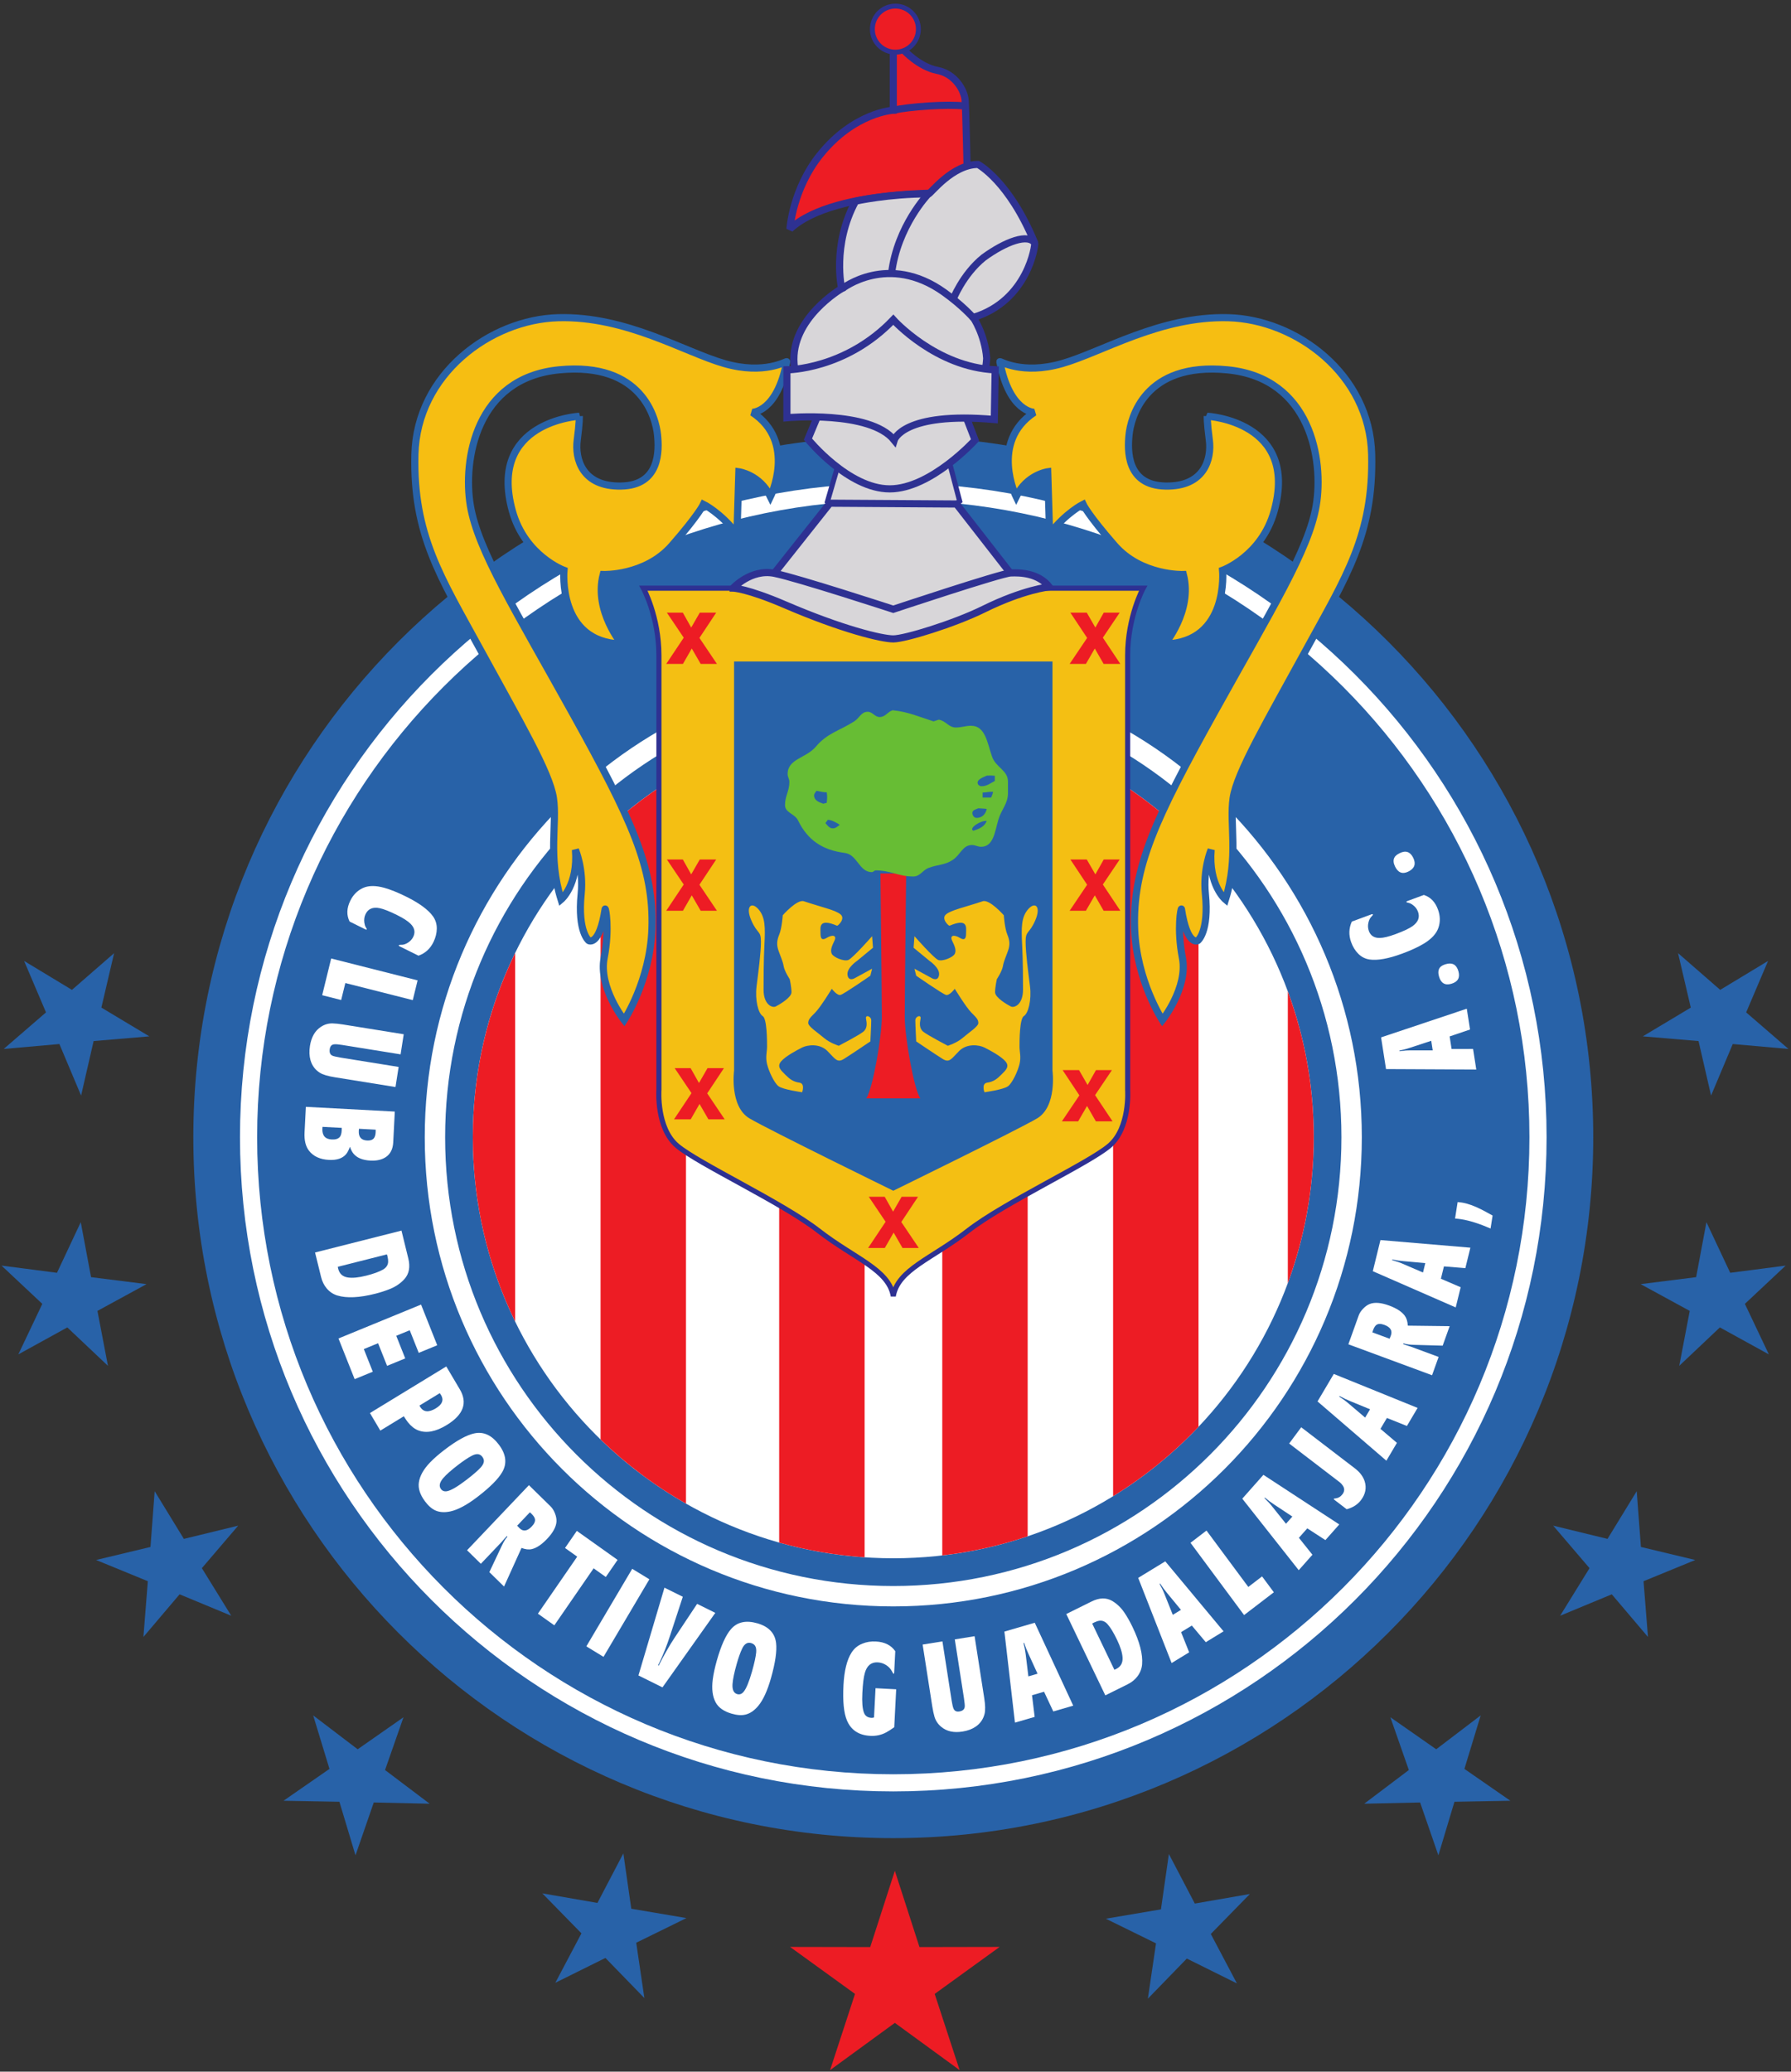 <?xml version="1.0" encoding="UTF-8" standalone="no"?>
<svg
   xmlns:dc="http://purl.org/dc/elements/1.1/"
   xmlns:cc="http://creativecommons.org/ns#"
   xmlns:rdf="http://www.w3.org/1999/02/22-rdf-syntax-ns#"
   xmlns:svg="http://www.w3.org/2000/svg"
   xmlns="http://www.w3.org/2000/svg"
   viewBox="0 0 664 768"
   height="768"
   width="664"
   xml:space="preserve"
   id="svg2"
   version="1.1"><rect x="0" y="0" width="664" height="768" fill="#333333" stroke="none"/><defs
     id="defs6" /><g
     transform="matrix(1.333,0,0,-1.333,0,768)"
     id="g10"><g
       transform="scale(0.1)"
       id="g12"><path
         id="path14"
         style="fill:#2862a8;fill-opacity:1;fill-rule:evenodd;stroke:none"
         d="m 537.676,2598.7 c 0,1076.53 871.604,1949.19 1946.794,1949.19 1075.18,0.01 1946.78,-872.67 1946.78,-1949.19 0,-1076.54 -871.61,-1949.196 -1946.78,-1949.196 -1075.19,0 -1946.794,872.656 -1946.794,1949.196" /><path
         id="path16"
         style="fill:#ffffff;fill-opacity:1;fill-rule:evenodd;stroke:none"
         d="m 1315.04,2598.7 c 0,646.66 523.57,1170.87 1169.43,1170.87 645.85,0.01 1169.42,-524.21 1169.42,-1170.87 0,-646.67 -523.57,-1170.89 -1169.42,-1170.89 -645.86,0.01 -1169.43,524.21 -1169.43,1170.89" /><path
         id="path18"
         style="fill:#ed1c24;fill-opacity:1;fill-rule:evenodd;stroke:none"
         d="M 1907.91,3617.54 V 1579.81 c -86.72,49.31 -166.5,109.39 -237.57,178.42 v 1680.91 c 71.07,69.02 150.85,129.09 237.57,178.4" /><path
         id="path20"
         style="fill:#ed1c24;fill-opacity:1;fill-rule:evenodd;stroke:none"
         d="m 2167.1,3665.66 h 237.58 v -2235.1 c -81.79,5.53 -161.27,19.4 -237.58,40.89 v 2194.21" /><path
         id="path22"
         style="fill:#ed1c24;fill-opacity:1;fill-rule:evenodd;stroke:none"
         d="m 2620.68,3665.66 h 237.54 V 1488.9 c -75.99,-25.65 -155.48,-43.62 -237.54,-53.15 v 2229.91" /><path
         id="path24"
         style="fill:#ed1c24;fill-opacity:1;fill-rule:evenodd;stroke:none"
         d="M 3333.37,3403.92 V 1793.45 c -70.23,-74.22 -150.1,-139.23 -237.55,-193.03 v 1996.5 c 87.45,-53.81 167.31,-118.8 237.55,-193" /><path
         id="path26"
         style="fill:#ed1c24;fill-opacity:1;fill-rule:evenodd;stroke:none"
         d="m 3581.76,2193.05 v 811.27 c 46.63,-126.39 72.13,-263.02 72.13,-405.62 0,-142.62 -25.51,-279.27 -72.13,-405.65" /><path
         id="path28"
         style="fill:#ed1c24;fill-opacity:1;fill-rule:evenodd;stroke:none"
         d="M 1432.76,3111.2 V 2086.16 c -75.4,154.81 -117.72,328.72 -117.72,512.54 0,183.82 42.32,357.69 117.72,512.5" /><g
         id="g30"><path
           id="path32"
           style="fill:none;stroke:#ffffff;stroke-width:47.694;stroke-linecap:butt;stroke-linejoin:miter;stroke-miterlimit:2.613;stroke-dasharray:none;stroke-opacity:1"
           d="m 691.309,2598.7 c 0,991.58 802.811,1795.37 1793.161,1795.37 990.33,0 1793.14,-803.79 1793.14,-1795.37 0,-991.6 -802.81,-1795.403 -1793.14,-1795.403 -990.35,0 -1793.161,803.803 -1793.161,1795.403 z" /></g><g
         id="g34"><path
           id="path36"
           style="fill:none;stroke:#ffffff;stroke-width:56.696;stroke-linecap:butt;stroke-linejoin:miter;stroke-miterlimit:2.613;stroke-dasharray:none;stroke-opacity:1"
           d="m 1209.69,2598.7 c 0,704.93 570.73,1276.38 1274.78,1276.38 704.03,0.01 1274.76,-571.45 1274.76,-1276.38 0,-704.93 -570.73,-1276.39 -1274.76,-1276.39 -704.05,0.01 -1274.78,571.46 -1274.78,1276.39 z" /></g><path
         id="path38"
         style="fill:#f6be12;fill-opacity:1;fill-rule:evenodd;stroke:none"
         d="m 3357.79,4603.84 c 0,0 255.06,-13.83 186.09,-263.41 -34.57,-125.23 -143.51,-165 -143.51,-165 0.01,0 18.63,-199.66 -159.48,-204.98 -2.66,-0.09 76.82,91.02 50.37,193.21 0.01,0 -116.71,-4.41 -191.22,80.86 -74.5,85.26 -87.81,114.39 -87.81,114.39 0.01,0 -47.9,-23.81 -92.96,-82.43 -1.61,-2.1 -5.31,173.01 -5.31,173.01 0,0 -58.57,-8.01 -87.82,-69.28 0,0.01 -74.35,152.05 50.55,234.45 0,0 -69.18,0 -95.81,140.87 -0.47,2.63 61.03,-37.32 172.81,-5.33 111.75,31.97 273.82,132.85 462.65,127.7 188.76,-5.15 393.29,-156.84 398.62,-380.45 5.31,-223.63 -71.85,-340.86 -180.78,-540.32 -108.94,-199.47 -193.88,-343.52 -204.54,-415.27 -10.64,-71.77 15.97,-162.35 -21.28,-282.07 0,0 -47.9,39.98 -39.9,138.36 0,0 -22.87,-53.41 -15.97,-122.36 10.65,-106.56 -21.3,-130.38 -21.3,-130.38 0,0 -29.27,-15.98 -45.24,87.73 -0.82,5.27 -13.3,-53.1 2.66,-135.69 15.98,-82.58 -55.72,-173 -55.72,-173 0.01,0.01 -71.82,109.14 -77.14,252.75 -6.36,171.5 57.89,307.09 219.21,597.93 161.31,290.86 265.24,456.3 285.9,581.05 20.66,124.74 -14.43,353.99 -246.88,376.75 -232.46,22.76 -269.18,-136.47 -273.77,-180.11 -4.59,-43.67 -7.53,-140.84 100.98,-143.13 108.54,-2.29 129.16,75.78 122.29,127.85 -6.89,52.05 -5.69,66.29 -5.69,66.3" /><g
         id="g40"><path
           id="path42"
           style="fill:none;stroke:#2862a8;stroke-width:19.846;stroke-linecap:butt;stroke-linejoin:miter;stroke-miterlimit:2.613;stroke-dasharray:none;stroke-opacity:1"
           d="m 3357.79,4603.84 c 0,0 255.06,-13.83 186.09,-263.41 -34.57,-125.23 -143.51,-165 -143.51,-165 0,0 18.63,-199.66 -159.48,-204.98 -2.66,-0.09 76.82,91.02 50.37,193.21 0,0 -116.71,-4.41 -191.22,80.86 -74.51,85.26 -87.81,114.39 -87.81,114.39 0,0 -47.9,-23.81 -92.96,-82.43 l -5.31,173.01 c 0,0 -58.57,-8.01 -87.82,-69.27 0,0 -74.35,152.04 50.55,234.44 0,0 -69.18,0 -95.81,140.87 0,2.63 61.03,-37.31 172.81,-5.33 111.75,31.97 273.82,132.86 462.65,127.7 188.76,-5.15 393.29,-156.84 398.62,-380.45 5.31,-223.63 -71.85,-340.86 -180.78,-540.32 -108.94,-199.47 -193.88,-343.52 -204.54,-415.27 -10.64,-71.77 15.97,-162.35 -21.28,-282.07 0,0 -47.9,39.98 -39.9,138.36 0,0 -22.87,-53.41 -15.97,-122.36 10.65,-106.56 -21.3,-130.38 -21.3,-130.38 0,0 -29.27,-15.98 -45.24,87.73 -0.83,5.27 -13.3,-53.1 2.66,-135.69 15.98,-82.58 -55.72,-173 -55.72,-173 0,0 -71.82,109.14 -77.14,252.75 -6.36,171.5 57.89,307.09 219.21,597.93 161.31,290.86 265.24,456.3 285.9,581.05 20.66,124.74 -14.43,353.99 -246.88,376.75 -232.46,22.76 -269.18,-136.46 -273.77,-180.11 -4.59,-43.67 -7.53,-140.84 100.98,-143.13 108.54,-2.29 129.16,75.78 122.29,127.85 -6.89,52.05 -5.69,66.3 -5.69,66.3 z" /></g><path
         id="path44"
         style="fill:#f6be12;fill-opacity:1;fill-rule:evenodd;stroke:none"
         d="m 1611.13,4603.84 c 0,0 -255.06,-13.83 -186.09,-263.41 34.58,-125.23 143.51,-165 143.51,-165 0,0 -18.63,-199.66 159.48,-204.98 2.67,-0.09 -76.82,91.02 -50.39,193.21 0,0 116.73,-4.41 191.26,80.86 74.49,85.26 87.78,114.39 87.78,114.39 0,0 47.91,-23.81 92.98,-82.43 1.63,-2.1 5.31,173.01 5.31,173.01 0,0 58.56,-8.01 87.81,-69.28 0,0.01 74.35,152.05 -50.55,234.45 0,0 69.18,0 95.82,140.87 0.46,2.63 -61.04,-37.32 -172.82,-5.33 -111.75,31.97 -273.8,132.85 -462.64,127.7 -188.76,-5.15 -393.3,-156.84 -398.63,-380.45 -5.31,-223.63 71.85,-340.86 180.78,-540.32 108.94,-199.47 193.88,-343.52 204.54,-415.27 10.64,-71.77 -15.97,-162.35 21.27,-282.07 0,0 47.91,39.98 39.91,138.36 0,0 22.86,-53.41 15.97,-122.36 -10.64,-106.56 21.3,-130.38 21.3,-130.38 0,0 29.27,-15.98 45.24,87.73 0.82,5.27 13.3,-53.1 -2.66,-135.69 -15.97,-82.58 55.72,-173 55.72,-173 0,0.01 71.82,109.14 77.15,252.75 6.36,171.5 -57.93,307.09 -219.2,597.93 -161.32,290.86 -265.26,456.3 -285.92,581.05 -20.66,124.74 14.43,353.99 246.88,376.75 232.46,22.76 269.18,-136.47 273.77,-180.11 4.61,-43.67 7.53,-140.84 -100.96,-143.13 -108.54,-2.29 -129.18,75.78 -122.31,127.85 6.9,52.05 5.69,66.29 5.69,66.3" /><g
         id="g46"><path
           id="path48"
           style="fill:none;stroke:#2862a8;stroke-width:19.846;stroke-linecap:butt;stroke-linejoin:miter;stroke-miterlimit:2.613;stroke-dasharray:none;stroke-opacity:1"
           d="m 1611.13,4603.84 c 0,0 -255.06,-13.83 -186.09,-263.41 34.58,-125.23 143.51,-165 143.51,-165 0,0 -18.63,-199.66 159.48,-204.98 2.67,-0.09 -76.82,91.02 -50.39,193.21 0,0 116.73,-4.41 191.26,80.86 74.49,85.26 87.78,114.39 87.78,114.39 0,0 47.91,-23.81 92.98,-82.43 l 5.31,173.01 c 0,0 58.56,-8.01 87.81,-69.27 0,0 74.35,152.04 -50.55,234.44 0,0 69.18,0 95.82,140.87 0,2.63 -61.04,-37.31 -172.82,-5.33 -111.75,31.97 -273.8,132.86 -462.64,127.7 -188.76,-5.15 -393.3,-156.84 -398.63,-380.45 -5.31,-223.63 71.85,-340.86 180.78,-540.32 108.94,-199.47 193.88,-343.52 204.54,-415.27 10.64,-71.77 -15.97,-162.35 21.27,-282.07 0,0 47.91,39.98 39.91,138.36 0,0 22.86,-53.41 15.97,-122.36 -10.64,-106.56 21.3,-130.38 21.3,-130.38 0,0 29.27,-15.98 45.24,87.73 0.82,5.27 13.3,-53.1 -2.66,-135.69 -15.97,-82.58 55.72,-173 55.72,-173 0,0 71.82,109.14 77.15,252.75 6.36,171.5 -57.93,307.09 -219.2,597.93 -161.32,290.86 -265.26,456.3 -285.92,581.05 -20.66,124.74 14.43,353.99 246.88,376.75 232.46,22.76 269.18,-136.46 273.77,-180.11 4.61,-43.67 7.53,-140.84 -100.96,-143.13 -108.54,-2.29 -129.18,75.78 -122.31,127.85 6.9,52.05 5.69,66.3 5.69,66.3 z" /></g><path
         id="path50"
         style="fill:#f4bf13;fill-opacity:1;fill-rule:evenodd;stroke:none"
         d="m 2484.47,4125.71 h 695.03 c 0,0 -43.21,-78.91 -43.21,-187.04 0,-108.12 0,-700.12 0,-700.12 v -508.17 c 0,0 7.51,-105.99 -50.93,-155.49 -58.41,-49.48 -291.64,-157.48 -392.73,-235.99 -101.12,-78.52 -195.24,-107.76 -208.16,-182 -12.92,74.24 -107.04,103.48 -208.15,182 -101.12,78.52 -334.34,186.5 -392.75,235.99 -58.44,49.51 -50.94,155.49 -50.94,155.49 v 508.17 c 0,0 0,592 0,700.12 0,108.13 -43.21,187.04 -43.21,187.04 h 695.05" /><g
         id="g52"><path
           id="path54"
           style="fill:none;stroke:#2e3192;stroke-width:14.172;stroke-linecap:butt;stroke-linejoin:miter;stroke-miterlimit:2.613;stroke-dasharray:none;stroke-opacity:1"
           d="m 2484.47,4125.71 h 695.03 c 0,0 -43.21,-78.91 -43.21,-187.04 0,-108.12 0,-700.12 0,-700.12 v -508.17 c 0,0 7.51,-105.99 -50.93,-155.49 -58.41,-49.48 -291.64,-157.48 -392.74,-235.99 -101.11,-78.52 -195.23,-107.76 -208.15,-182 -12.92,74.24 -107.04,103.48 -208.15,182 -101.12,78.52 -334.34,186.5 -392.75,235.99 -58.45,49.51 -50.94,155.49 -50.94,155.49 v 508.17 c 0,0 0,592 0,700.12 0,108.13 -43.21,187.04 -43.21,187.04 z" /></g><path
         id="path56"
         style="fill:#2862a8;fill-opacity:1;fill-rule:evenodd;stroke:none"
         d="m 2484.47,3921.84 h 442.79 V 2784.08 c 0,0 13.29,-100.08 -43.26,-133.21 -56.54,-33.12 -399.53,-200.9 -399.53,-200.9 0,0.01 -343.01,167.78 -399.55,200.9 -56.54,33.14 -43.26,133.21 -43.26,133.21 v 1137.76 h 442.81" /><path
         id="path58"
         style="fill:#ed1c24;fill-opacity:1;fill-rule:evenodd;stroke:none"
         d="m 2974.95,3915.07 48.65,72.3 -46.56,70.21 h 45.64 l 23.8,-41.4 23.31,41.4 h 44.33 l -46.82,-69.56 48.64,-72.95 h -46.44 l -24.58,42.82 -24.74,-42.82 h -45.23" /><path
         id="path60"
         style="fill:#ed1c24;fill-opacity:1;fill-rule:evenodd;stroke:none"
         d="m 2974.95,3228.63 48.65,72.3 -46.56,70.19 h 45.64 l 23.8,-41.38 23.31,41.38 h 44.33 l -46.82,-69.55 48.64,-72.94 h -46.44 l -24.58,42.83 -24.74,-42.83 h -45.23" /><path
         id="path62"
         style="fill:#ed1c24;fill-opacity:1;fill-rule:evenodd;stroke:none"
         d="m 2953.33,2642.89 48.69,72.31 -46.59,70.19 h 45.66 l 23.79,-41.38 23.29,41.38 h 44.34 l -46.83,-69.54 48.66,-72.96 h -46.43 l -24.58,42.82 -24.72,-42.82 h -45.28" /><path
         id="path64"
         style="fill:#ed1c24;fill-opacity:1;fill-rule:evenodd;stroke:none"
         d="m 1993.98,3915.07 -48.64,72.3 46.55,70.21 h -45.64 l -23.83,-41.4 -23.27,41.4 h -44.34 l 46.82,-69.56 -48.64,-72.95 h 46.44 l 24.58,42.82 24.74,-42.82 h 45.23" /><path
         id="path66"
         style="fill:#ed1c24;fill-opacity:1;fill-rule:evenodd;stroke:none"
         d="m 1993.98,3228.63 -48.64,72.3 46.55,70.19 h -45.64 l -23.83,-41.38 -23.27,41.38 h -44.34 l 46.82,-69.55 -48.64,-72.94 h 46.44 l 24.58,42.83 24.74,-42.83 h 45.23" /><path
         id="path68"
         style="fill:#ed1c24;fill-opacity:1;fill-rule:evenodd;stroke:none"
         d="m 2555.42,2290.72 -48.65,72.29 46.55,70.22 h -45.61 l -23.82,-41.39 -23.3,41.39 h -44.32 l 46.82,-69.56 -48.66,-72.95 h 46.41 l 24.61,42.83 24.7,-42.83 h 45.27" /><path
         id="path70"
         style="fill:#ed1c24;fill-opacity:1;fill-rule:evenodd;stroke:none"
         d="m 2015.59,2648.45 -48.67,72.32 46.59,70.18 h -45.67 l -23.79,-41.38 -23.28,41.38 h -44.37 l 46.84,-69.53 -48.65,-72.97 h 46.42 l 24.58,42.84 24.73,-42.84 h 45.27" /><path
         id="path72"
         style="fill:#ed1c24;fill-opacity:1;fill-rule:evenodd;stroke:none"
         d="m 2484.47,3332.38 h 35.78 c 0,0 -3.92,-344.22 -3.92,-398.82 0.01,-54.6 25.17,-200.7 43.32,-226.69 h -75.18 -75.18 c 18.15,26 43.32,172.09 43.32,226.69 0.01,54.6 -3.92,398.82 -3.92,398.82 h 35.78" /><path
         id="path74"
         style="fill:#f4bf13;fill-opacity:1;fill-rule:evenodd;stroke:none"
         d="m 2543.38,3157.84 c 0,0 53.87,-61.24 65.99,-66.1 12.13,-4.87 41.27,7.29 46.11,16.99 4.88,9.72 0,21.37 -7.28,36.45 -7.28,15.09 4.85,18.02 21.84,7.8 16.97,-10.23 16.97,4.86 16.97,17 0,12.16 4.87,38.87 -46.09,17 -2.22,-0.93 -24.26,19.44 -9.71,31.6 14.57,12.13 50.99,19.42 101.91,36.44 19.02,6.37 58.72,-38.88 58.72,-38.88 0.01,0 2.45,-35.94 9.7,-53.44 7.32,-17.52 7.31,-29.66 2.43,-44.25 -4.84,-14.55 -12.13,-29.14 -14.55,-43.73 -2.42,-14.57 -16.97,-36.44 -16.97,-36.44 0,0 -4.87,-21.87 -4.87,-36.44 0,-14.57 33.96,-34.52 43.7,-39.39 9.69,-4.84 33.97,4.87 33.97,46.67 0,24.32 0,79.68 -2.45,126.34 -2.42,46.68 -2.43,75.82 17,97.68 19.4,21.89 36.39,7.3 19.4,-31.58 -16.97,-38.86 -26.68,-27.22 -26.68,-58.81 0.01,-31.56 7.28,-85.03 12.13,-123.9 4.85,-38.88 -4.85,-75.81 -16.98,-83.11 -12.14,-7.28 -12.14,-70.45 -12.14,-85.03 0,-14.58 4.84,-28.66 0,-48.6 -4.85,-19.93 -19.4,-51.52 -31.56,-61.25 -12.12,-9.7 -65.98,-17 -65.98,-17 0.01,0 -9.2,24.29 7.75,26.73 17.01,2.43 26.71,9.72 38.83,21.87 12.16,12.15 24.28,22.36 12.15,36.94 -12.15,14.58 -44.18,31.59 -58.73,38.87 -14.55,7.31 -48.52,12.15 -70.38,-9.72 -21.83,-21.86 -26.69,-34 -46.11,-21.86 -19.4,12.16 -73.29,48.6 -73.29,48.6 0.01,0 -2.43,46.16 -2.43,58.3 0.01,12.16 16.99,17.01 14.56,4.87 -2.44,-12.15 -4.36,-26.74 7.79,-36.45 12.12,-9.73 67.94,-38.88 67.94,-38.88 0,0 24.29,7.29 41.25,21.87 16.98,14.6 43.68,31.59 43.68,41.3 0.01,9.73 -4.85,14.57 -19.4,29.15 -14.59,14.59 -46.12,66.12 -46.12,66.12 0,0 -14.56,-19.44 -24.27,-17.02 -9.71,2.44 -83,53.46 -83,53.46 l -4.83,19.44 49,-26.72 c 0,0 16.99,-9.73 19.43,9.7 2.42,19.45 -26.68,38.88 -26.68,38.88 l -44.19,36.46 2.44,32.07" /><path
         id="path76"
         style="fill:#f4bf13;fill-opacity:1;fill-rule:evenodd;stroke:none"
         d="m 2425.58,3157.84 c 0,0 -53.89,-61.24 -66.02,-66.1 -12.12,-4.87 -41.26,7.29 -46.1,16.99 -4.84,9.72 0,21.37 7.27,36.45 7.29,15.09 -4.84,18.02 -21.83,7.8 -16.97,-10.23 -16.97,4.86 -16.97,17 0,12.16 -4.87,38.87 46.09,17 2.22,-0.93 24.27,19.44 9.7,31.6 -14.55,12.13 -50.97,19.42 -101.9,36.44 -19.04,6.37 -58.75,-38.88 -58.75,-38.88 0,0 -2.44,-35.94 -9.71,-53.44 -7.29,-17.52 -7.29,-29.66 -2.41,-44.25 4.84,-14.55 12.12,-29.14 14.55,-43.73 2.42,-14.57 16.97,-36.44 16.97,-36.44 0,0 4.87,-21.87 4.87,-36.44 0,-14.57 -33.98,-34.52 -43.7,-39.39 -9.69,-4.84 -33.96,4.87 -33.96,46.67 0,24.32 0,79.68 2.44,126.34 2.43,46.68 2.43,75.82 -16.99,97.68 -19.41,21.89 -36.41,7.3 -19.41,-31.58 16.97,-38.86 26.68,-27.22 26.68,-58.81 0,-31.56 -7.27,-85.03 -12.13,-123.9 -4.84,-38.88 4.86,-75.81 16.98,-83.11 12.14,-7.28 12.14,-70.45 12.14,-85.03 0,-14.58 -4.84,-28.66 0,-48.6 4.88,-19.93 19.43,-51.52 31.56,-61.25 12.12,-9.7 66.02,-17 66.02,-17 0,0 9.18,24.29 -7.79,26.73 -17,2.43 -26.71,9.72 -38.82,21.87 -12.16,12.15 -24.29,22.36 -12.16,36.94 12.16,14.58 44.19,31.59 58.77,38.87 14.56,7.31 48.5,12.15 70.36,-9.72 21.84,-21.86 26.69,-34 46.11,-21.86 19.41,12.16 73.29,48.6 73.29,48.6 0,0 2.43,46.16 2.43,58.3 0.01,12.16 -17,17.01 -14.56,4.87 2.44,-12.15 4.36,-26.74 -7.79,-36.45 -12.13,-9.73 -67.95,-38.88 -67.95,-38.88 0,0 -24.24,7.29 -41.25,21.87 -16.96,14.6 -43.67,31.59 -43.67,41.3 0,9.73 4.85,14.57 19.4,29.15 14.59,14.59 46.12,66.12 46.12,66.12 0,0 14.56,-19.44 24.26,-17.02 9.72,2.44 83.01,53.46 83.01,53.46 l 4.85,19.44 -49.01,-26.72 c 0,0 -17.01,-9.73 -19.44,9.7 -2.41,19.45 26.67,38.88 26.67,38.88 l 44.21,36.46 -2.43,32.07" /><path
         id="path78"
         style="fill:#67bd34;fill-opacity:1;fill-rule:evenodd;stroke:none"
         d="m 2707.44,3451.09 c 16.38,5.46 30.91,11.54 36.98,27.34 -16.99,1.83 -52.15,-21.26 -36.99,-27.34 z m 25.45,106.2 v -13.96 h 23.65 c 2.42,5.46 4.24,9.71 5.45,15.77 -8.48,1.23 -20.6,-1.81 -29.1,-1.81 z m -12.14,-43.73 c -6.68,-3.05 -16.39,-4.87 -16.39,-12.77 0.01,-7.28 4.88,-13.97 12.16,-13.97 14.55,0 24.87,10.33 27.9,24.91 -6.07,1.22 -16.99,1.22 -23.67,1.82 z m 23.99,90.85 c -9.1,-4.26 -25.79,-9.47 -25.79,-19.8 0.01,-5.47 5.43,-9.71 10.89,-9.71 15.18,0 23.67,7.89 37.02,14.58 v 14.58 c -8.5,0.61 -13.64,0.94 -22.13,0.34 z m -442.36,-122.94 -6.66,-9.12 c 6.07,-6.67 10.92,-14.58 20.61,-14.58 8.51,0 12.76,5.46 19.43,9.72 -8.48,5.48 -22.46,13.98 -33.38,13.98 z m -31.54,80.68 c -2.42,-4.25 -6.68,-7.3 -6.68,-12.76 0,-13.36 12.74,-18.84 25.48,-23.09 l 9.72,2.43 c 1.23,11.54 1.82,17.61 0,29.17 -8.52,0 -20.02,2.42 -28.52,4.25 z m 211.6,224.01 c -14.55,-4.85 -20.01,-18.83 -35.78,-18.83 -13.96,0.01 -19.43,14.58 -33.37,14.58 -18.22,0.01 -22.46,-17.01 -37.59,-26.72 -41.89,-26.73 -74.68,-32.2 -106.82,-70.48 -27.29,-32.18 -78.25,-33.4 -78.25,-75.93 0,-8.5 4.84,-13.36 4.84,-21.86 0,-25.52 -12.13,-38.89 -12.13,-64.4 0,-21.87 27.28,-23.68 36.41,-43.13 26.68,-54.66 67.94,-82.02 129.23,-89.91 35.78,-4.24 40.04,-53.46 75.84,-53.46 4.26,0.01 6.66,4.87 10.92,4.87 41.25,0 63.1,-17.01 104.35,-17.01 19.45,0 26.09,18.22 43.68,24.3 24.89,9.12 44.28,7.29 66.12,21.86 21.88,14.58 27.33,41.31 53.43,41.31 9.68,0.01 15.75,-4.86 25.47,-4.86 34.56,0.01 38.2,42.52 47.92,75.33 8.51,29.17 26.7,43.74 26.7,74.11 v 31.59 c 0,32.2 -33.99,39.48 -44.29,69.86 -13.35,37.66 -18.18,85.66 -58.25,85.66 -16.37,0 -26.09,-4.86 -42.46,-4.86 -20.02,0.01 -27.3,18.23 -47.35,21.87 l -14.54,-4.85 c -41.86,13.35 -70.99,26.71 -114.08,30.96" /><path
         id="path80"
         style="fill:#ed1c24;fill-opacity:1;fill-rule:evenodd;stroke:none"
         d="m 2513.51,5622.13 c 0,0 42.78,-46.72 93.22,-56.43 50.48,-9.72 75.66,-56.34 77.62,-83.54 1.95,-27.19 5.84,-204.09 5.84,-204.09 l 3.88,-54.39 c 0,0 -370.82,19.43 -497.03,-99.17 0,0.01 7.05,110.62 83.53,206.02 95.07,118.6 203.9,124.43 203.9,124.43 v 204.09 l 29.04,-36.92" /><g
         id="g82"><path
           id="path84"
           style="fill:none;stroke:#2e3192;stroke-width:19.846;stroke-linecap:butt;stroke-linejoin:miter;stroke-miterlimit:2.613;stroke-dasharray:none;stroke-opacity:1"
           d="m 2513.51,5622.13 c 0,0 42.78,-46.72 93.22,-56.43 50.48,-9.71 75.66,-56.34 77.62,-83.54 1.95,-27.19 5.84,-204.09 5.84,-204.09 l 3.88,-54.39 c 0,0 -370.82,19.43 -497.03,-99.17 0,0 7.05,110.62 83.53,206.02 95.07,118.6 203.9,124.43 203.9,124.43 v 204.09 z" /></g><path
         id="path86"
         style="fill:#d8d6d9;fill-opacity:1;fill-rule:evenodd;stroke:none"
         d="m 2329.09,4461.92 -27.73,-95.46 183.11,-131.94 184.65,133.05 -27.73,105.46 -312.3,-11.11" /><g
         id="g88"><path
           id="path90"
           style="fill:none;stroke:#2e3192;stroke-width:14.172;stroke-linecap:butt;stroke-linejoin:miter;stroke-miterlimit:2.613;stroke-dasharray:none;stroke-opacity:1"
           d="m 2329.09,4461.92 -27.73,-95.46 183.11,-131.94 184.65,133.05 -27.73,105.46 z" /></g><path
         id="path92"
         style="fill:#ffffff;fill-opacity:1;fill-rule:evenodd;stroke:none"
         d="m 2744.25,4765.26 c -4.97,-93.36 -62.13,-150.6 -62.13,-150.6 l 29.81,-77.11 c 0,0 -123.07,-135.7 -237.4,-135.7 -115.62,0 -227.46,138.18 -227.46,138.18 l 32.3,77.13 c 0,0 -60.92,7.45 -70.87,133.19 -9.96,125.73 132.38,208.38 132.38,208.38 0.01,0 -27.7,120.98 38.81,243.3 0,0.01 90.63,20.27 203.15,20.27 5.05,0.01 65.8,81.8 137.36,81.8 0.01,0.01 86.72,-45.6 157.6,-218.61 1.92,-4.69 -18.31,-160.63 -170.83,-206.93 0,0 32.23,-47.41 37.28,-113.3" /><path
         id="path94"
         style="fill:#d8d6d9;fill-opacity:1;fill-rule:evenodd;stroke:none"
         d="m 2744.25,4765.26 c -4.97,-93.36 -62.13,-150.6 -62.13,-150.6 l 29.81,-77.11 c 0,0 -123.07,-135.7 -237.4,-135.7 -115.62,0 -227.46,138.18 -227.46,138.18 l 32.3,77.13 c 0,0 -60.92,7.45 -70.87,133.19 -9.96,125.73 132.38,208.38 132.38,208.38 0,0 -27.7,120.98 38.81,243.3 0,0 90.63,20.27 203.15,20.27 5.05,0.01 65.8,81.8 137.36,81.8 0,0 86.72,-45.6 157.6,-218.61 1.92,-4.69 -18.31,-160.63 -170.83,-206.93 0,0 32.23,-47.41 37.28,-113.3" /><g
         id="g96"><path
           id="path98"
           style="fill:none;stroke:#2e3192;stroke-width:19.846;stroke-linecap:butt;stroke-linejoin:miter;stroke-miterlimit:2.613;stroke-dasharray:none;stroke-opacity:1"
           d="m 2744.25,4765.26 c -4.97,-93.36 -62.13,-150.6 -62.13,-150.6 l 29.81,-77.11 c 0,0 -123.07,-135.7 -237.4,-135.7 -115.62,0 -227.46,138.18 -227.46,138.18 l 32.3,77.13 c 0,0 -60.92,7.45 -70.87,133.19 -9.96,125.73 132.38,208.38 132.38,208.38 0,0 -27.7,120.98 38.81,243.3 0,0 90.63,20.28 203.15,20.28 5.05,0 65.8,81.79 137.36,81.79 0,0 86.72,-45.6 157.6,-218.61 1.92,-4.69 -18.31,-160.63 -170.83,-206.93 0,0 32.22,-47.41 37.28,-113.3 z" /></g><path
         id="path100"
         style="fill:#ffffff;fill-opacity:1;fill-rule:evenodd;stroke:none"
         d="m 2767.88,4732.93 c -165.31,7.46 -281.69,141.14 -283.41,139.34 -133.04,-139.34 -295.86,-139.34 -295.86,-139.34 v -133.19 c 0,0 231.24,21.21 298.35,-62.2 0,0.01 23.68,79.61 278.47,57.22 l 2.45,138.17" /><path
         id="path102"
         style="fill:#d8d6d9;fill-opacity:1;fill-rule:evenodd;stroke:none"
         d="m 2767.88,4732.93 c -165.31,7.46 -283.41,139.34 -283.41,139.34 -133.04,-139.34 -295.86,-139.34 -295.86,-139.34 v -133.19 c 0,0 231.24,21.21 298.35,-62.2 0,0 23.68,79.61 278.47,57.22 l 2.45,138.17" /><g
         id="g104"><path
           id="path106"
           style="fill:none;stroke:#2e3192;stroke-width:19.846;stroke-linecap:butt;stroke-linejoin:miter;stroke-miterlimit:2.613;stroke-dasharray:none;stroke-opacity:1"
           d="m 2767.88,4732.93 c -165.31,7.46 -283.41,139.34 -283.41,139.34 -133.04,-139.34 -295.86,-139.34 -295.86,-139.34 v -133.19 c 0,0 231.24,21.21 298.35,-62.2 0,0 23.68,79.61 278.47,57.22 z" /></g><g
         id="g108"><path
           id="path110"
           style="fill:none;stroke:#2e3192;stroke-width:19.846;stroke-linecap:butt;stroke-linejoin:miter;stroke-miterlimit:2.613;stroke-dasharray:none;stroke-opacity:1"
           d="m 2342.34,4958.73 c 0,0 127.83,101.1 283.61,-10.34 51.65,-36.93 81.16,-71.09 81.16,-71.09" /></g><g
         id="g112"><path
           id="path114"
           style="fill:none;stroke:#2e3192;stroke-width:19.846;stroke-linecap:butt;stroke-linejoin:miter;stroke-miterlimit:2.613;stroke-dasharray:none;stroke-opacity:1"
           d="m 2581.55,5221.84 c 0,0 -85.6,-88.63 -101.83,-220.28" /></g><g
         id="g116"><path
           id="path118"
           style="fill:none;stroke:#2e3192;stroke-width:19.846;stroke-linecap:butt;stroke-linejoin:miter;stroke-miterlimit:2.613;stroke-dasharray:none;stroke-opacity:1"
           d="m 2649.56,4926.23 c 0,0 27.32,71.6 86.32,119.11 59.89,43.56 124.81,68.67 142.53,39.12" /></g><path
         id="path120"
         style="fill:#d8d6d9;fill-opacity:1;fill-rule:evenodd;stroke:none"
         d="m 2308.02,4362.02 -157.27,-198.36 333.72,-113.24 328.57,113.24 -152.79,196.14 -352.23,2.22" /><g
         id="g122"><path
           id="path124"
           style="fill:none;stroke:#2e3192;stroke-width:19.846;stroke-linecap:butt;stroke-linejoin:miter;stroke-miterlimit:2.613;stroke-dasharray:none;stroke-opacity:1"
           d="m 2308.02,4362.02 -157.27,-198.36 333.72,-113.24 328.57,113.24 -152.79,196.14 z" /></g><path
         id="path126"
         style="fill:#ffffff;fill-opacity:1;fill-rule:evenodd;stroke:none"
         d="m 2038.94,4125.91 c 0,0 49.7,54.39 115.14,41.07 65.41,-13.32 330.39,-99.91 330.39,-99.91 0,0 299.77,99.91 326.37,101.02 26.61,1.11 76.66,0 107.55,-38.85 0,0.01 -70.98,-6.76 -182.99,-62.17 -81.3,-40.2 -218.42,-82.44 -250.93,-82.44 -32.51,0.01 -143.23,27.01 -300.45,94.66 -107.06,46.05 -145.08,46.62 -145.08,46.62" /><path
         id="path128"
         style="fill:#d8d6d9;fill-opacity:1;fill-rule:evenodd;stroke:none"
         d="m 2038.94,4125.91 c 0,0 49.7,54.39 115.14,41.07 65.41,-13.32 330.39,-99.91 330.39,-99.91 0,0 299.77,99.91 326.37,101.02 26.61,1.11 76.66,0 107.55,-38.85 0,0 -70.98,-6.76 -182.99,-62.17 -81.3,-40.2 -218.42,-82.44 -250.93,-82.44 -32.51,0.01 -143.23,27.01 -300.45,94.66 -107.06,46.05 -145.08,46.62 -145.08,46.62" /><g
         id="g130"><path
           id="path132"
           style="fill:none;stroke:#2e3192;stroke-width:19.846;stroke-linecap:butt;stroke-linejoin:miter;stroke-miterlimit:2.613;stroke-dasharray:none;stroke-opacity:1"
           d="m 2038.94,4125.91 c 0,0 49.7,54.39 115.14,41.07 65.41,-13.32 330.39,-99.91 330.39,-99.91 0,0 299.77,99.91 326.37,101.02 26.61,1.11 76.66,0 107.55,-38.85 0,0 -70.98,-6.76 -182.99,-62.17 -81.3,-40.2 -218.42,-82.44 -250.93,-82.44 -32.51,0.01 -143.23,27.02 -300.45,94.66 -107.06,46.05 -145.08,46.62 -145.08,46.62 z" /></g><path
         id="path134"
         style="fill:#ed1c24;fill-opacity:1;fill-rule:evenodd;stroke:none"
         d="m 2426.34,5680.42 c 0,35.38 28.63,64.05 63.96,64.05 35.34,0 63.94,-28.68 63.94,-64.05 0,-35.37 -28.61,-64.04 -63.94,-64.04 -35.32,0 -63.96,28.66 -63.96,64.04" /><g
         id="g136"><path
           id="path138"
           style="fill:none;stroke:#2e3192;stroke-width:13.623;stroke-linecap:butt;stroke-linejoin:miter;stroke-miterlimit:2.613;stroke-dasharray:none;stroke-opacity:1"
           d="m 2426.34,5680.42 c 0,35.38 28.63,64.05 63.96,64.05 35.34,0 63.94,-28.68 63.94,-64.05 0,-35.36 -28.61,-64.04 -63.94,-64.04 -35.32,0 -63.96,28.66 -63.96,64.04 z" /></g><g
         id="g140"><path
           id="path142"
           style="fill:none;stroke:#2e3192;stroke-width:19.846;stroke-linecap:butt;stroke-linejoin:miter;stroke-miterlimit:2.613;stroke-dasharray:none;stroke-opacity:1"
           d="m 2484.47,5454.97 c 44.58,9.72 147.48,17.47 199.88,11.66" /></g><path
         id="path144"
         style="fill:#ffffff;fill-opacity:1;fill-rule:evenodd;stroke:none"
         d="m 1163.93,3103.64 -52.98,26.29 c -1.65,0.78 -2.23,1.68 -1.74,2.68 0.54,1.1 2.83,1.53 6.87,1.3 5.53,-0.28 11.56,1.61 18.05,5.63 6.83,4.15 11.94,9.73 15.35,16.8 6.04,12.6 3.66,24.44 -7.16,35.55 -7.41,7.62 -20.16,15.93 -38.3,24.93 -20.88,10.34 -36.97,16.66 -48.25,18.97 -18.92,3.76 -31.94,-1.75 -39.04,-16.55 -3.44,-7.17 -4.59,-15.02 -3.44,-23.53 0.83,-5.59 2.08,-9.7 3.78,-12.33 2.25,-3.72 3.22,-5.9 2.91,-6.57 -0.46,-0.99 -1.64,-1.02 -3.48,-0.12 l -44.211,21.92 c -8.719,17.71 -8.18,36.79 1.637,57.22 7.996,16.68 19.66,28.61 34.964,35.8 15.46,7.25 35.24,7.56 59.41,0.92 17.58,-4.87 37.99,-13.07 61.26,-24.61 36.75,-18.21 61.73,-36.59 74.9,-55.14 6.99,-10.06 10.48,-21.34 10.38,-33.87 -0.11,-12.25 -3.16,-24.63 -9.13,-37.12 -9.02,-18.76 -22.96,-31.5 -41.78,-38.17" /><path
         id="path146"
         style="fill:#ffffff;fill-opacity:1;fill-rule:evenodd;stroke:none"
         d="m 1147.99,2980.06 -187.521,47.52 -11.586,-47.23 -52.828,13.38 25.043,102.12 240.382,-60.87 -13.49,-54.92" /><path
         id="path148"
         style="fill:#ffffff;fill-opacity:1;fill-rule:evenodd;stroke:none"
         d="m 1114.16,2829.23 -163.301,26.29 c -10.019,1.6 -17.296,2.16 -21.785,1.62 -6.738,-0.78 -10.711,-5.18 -11.969,-13.19 -1.441,-9.22 0.973,-15.34 7.25,-18.34 2.821,-1.44 10.508,-3.23 23.043,-5.4 l 161.322,-25.94 -8.74,-55.91 -169.011,27.21 c -19.485,3.13 -33.399,7.36 -41.746,12.7 -12.828,8.15 -21.36,19.73 -25.645,34.72 -3.301,11.73 -3.844,24.94 -1.531,39.63 3.902,24.89 14.207,42.7 30.937,53.44 9.817,6.39 20.379,9.47 31.754,9.27 8.176,-0.19 17.887,-1.2 29.117,-3 l 169.015,-27.2 -8.71,-55.9" /><path
         id="path150"
         style="fill:#ffffff;fill-opacity:1;fill-rule:evenodd;stroke:none"
         d="m 850.691,2683.27 247.359,-13.17 -4.38,-85.61 c -0.99,-18.77 -7.87,-32.44 -20.65,-40.99 -11.05,-7.41 -25.4,-10.65 -43.04,-9.72 -21.73,1.17 -37.464,7.72 -47.128,19.68 -3.649,4.52 -6.844,10.77 -9.59,18.8 -3.387,-9.42 -6.992,-16.37 -10.871,-20.84 -10.075,-11.65 -25.883,-16.89 -47.516,-15.74 -24.629,1.3 -43.109,9.8 -55.395,25.46 -9.437,12.08 -13.589,29.15 -12.429,51.24 z m 147.719,-61.03 c -0.265,-2.57 -0.441,-4.53 -0.512,-5.9 -0.878,-16.92 6.732,-25.82 22.812,-26.68 10.37,-0.54 17.24,2.3 20.61,8.5 2,3.61 3.14,8.27 3.46,14.04 0.07,1.6 0.12,4.11 0.17,7.55 z m -101.328,5.39 c -0.23,-2.08 -0.379,-3.61 -0.434,-4.59 -0.972,-19.38 7.641,-29.57 25.883,-30.55 10.383,-0.55 17.809,1.7 22.336,6.75 3.219,3.53 5.043,9.77 5.504,18.73 0.078,1.46 0.133,3.74 0.149,6.81 l -53.438,2.85" /><path
         id="path152"
         style="fill:#ffffff;fill-opacity:1;fill-rule:evenodd;stroke:none"
         d="m 876.254,2278.22 240.366,60.87 18.93,-77.25 c 5.83,-23.75 2.31,-42.88 -10.59,-57.42 -10.18,-11.31 -22.88,-20.22 -38.13,-26.75 -13.36,-5.52 -27.73,-10.25 -43.11,-14.15 -44.24,-11.2 -79.435,-12.83 -105.572,-4.89 -11.484,3.56 -21.222,10.01 -29.25,19.38 -7.531,8.86 -12.843,19.55 -15.914,32.06 z M 939.5,2238.4 c 0.469,-2.42 0.879,-4.28 1.18,-5.6 3.441,-13.95 12.465,-21.99 27.066,-24.11 12.844,-1.94 29.734,-0.26 50.754,5.06 20.56,5.2 36.12,10.86 46.73,16.95 8.85,5.16 13.58,12.13 14.3,20.92 0.26,4.51 -0.31,9.56 -1.67,15.17 -0.36,1.42 -0.93,3.5 -1.68,6.21 L 939.5,2238.4" /><path
         id="path154"
         style="fill:#ffffff;fill-opacity:1;fill-rule:evenodd;stroke:none"
         d="m 1139.58,2061.98 -37.52,-15.39 25.01,-62.91 -50.49,-20.71 -25.01,62.9 -39.7,-16.3 25.01,-62.91 -50.497,-20.71 -44.977,113.15 229.684,94.27 44.97,-113.16 -51.45,-21.13 -25.03,62.9" /><path
         id="path156"
         style="fill:#ffffff;fill-opacity:1;fill-rule:evenodd;stroke:none"
         d="m 1028.91,1831.7 212.33,129.58 37.57,-63.51 c 22.35,-37.82 10.18,-71.01 -36.6,-99.56 -30.3,-18.47 -56.59,-23.37 -79,-14.65 -10.38,3.98 -20.01,11.58 -28.91,22.77 -2.69,3.38 -6.43,8.85 -11.2,16.41 l -65.3,-39.89 z m 137.77,20.85 c 0.74,-1.55 1.33,-2.63 1.71,-3.26 9.02,-15.27 23.66,-16.74 43.89,-4.4 17.73,10.82 22.57,23.02 14.55,36.62 -0.89,1.47 -2.13,3.3 -3.69,5.49 l -56.46,-34.45" /><path
         id="path158"
         style="fill:#ffffff;fill-opacity:1;fill-rule:evenodd;stroke:none"
         d="m 1388.05,1743.1 c 19.58,-26.39 22.57,-51.49 9,-75.26 -11.07,-19.39 -34.14,-42.52 -69.18,-69.37 -29.01,-22.19 -53.97,-35.6 -74.89,-40.25 -16.05,-3.5 -29.92,-2.7 -41.55,2.37 -10.25,4.46 -20.12,13.05 -29.61,25.82 -13.61,18.36 -19.25,35.74 -16.86,52.16 2.49,18.08 12.81,36.61 31.01,55.6 10.87,11.28 24.33,23.03 40.4,35.3 34.02,26.04 61.77,41.3 83.31,45.78 25.67,5.36 48.48,-5.35 68.37,-32.15 z m -46.57,-33.09 c -6.57,8.81 -16.41,9.75 -29.55,2.76 -10.47,-5.53 -23.02,-13.93 -37.7,-25.16 -19.23,-14.72 -33.07,-27 -41.5,-36.86 -10.33,-12.05 -12.41,-22.19 -6.31,-30.44 4.08,-5.48 10,-7.43 17.74,-5.81 11.33,2.52 29.07,13.01 53.21,31.5 18.56,14.2 31.91,25.8 40.06,34.81 4.82,5.56 7.56,10.64 8.21,15.28 0.72,4.57 -0.67,9.2 -4.16,13.92" /><path
         id="path160"
         style="fill:#ffffff;fill-opacity:1;fill-rule:evenodd;stroke:none"
         d="m 1299.01,1450.11 172.06,181.02 60.47,-59.29 c 4.85,-4.78 8.87,-11.19 12,-19.21 3.12,-8.04 4.54,-15.47 4.22,-22.35 -0.84,-14.89 -9.52,-30.98 -25.99,-48.32 -15.2,-15.99 -29.42,-25.55 -42.62,-28.65 -8.28,-1.97 -17.84,-0.88 -28.68,3.27 l -48.59,-107.37 -40.86,40.08 34.29,72.71 c 5.71,12.18 11.02,20.79 16,25.83 l -1.69,1.66 c -2.29,-2.38 -4.46,-4.76 -6.56,-7.15 -4.04,-4.76 -6.85,-7.99 -8.45,-9.67 l -57.22,-60.19 z m 139.36,68.32 c 2.88,-3.18 5.04,-5.48 6.53,-6.93 10.18,-9.98 21.48,-8.44 33.94,4.64 7.21,7.61 10.23,14.49 9.02,20.63 -0.84,4.42 -3.99,9.27 -9.38,14.57 -0.94,0.95 -2.51,2.39 -4.69,4.35 l -35.42,-37.26" /><path
         id="path162"
         style="fill:#ffffff;fill-opacity:1;fill-rule:evenodd;stroke:none"
         d="m 1651.01,1399.86 -109.29,-158.56 -45.65,32.46 109.29,158.55 -33.88,24.1 32.8,47.57 113.39,-80.67 -32.77,-47.57 -33.89,24.12" /><path
         id="path164"
         style="fill:#ffffff;fill-opacity:1;fill-rule:evenodd;stroke:none"
         d="m 1806.11,1369.38 -127.6,-215.71 -47.74,29.16 127.58,215.68 47.76,-29.13" /><path
         id="path166"
         style="fill:#ffffff;fill-opacity:1;fill-rule:evenodd;stroke:none"
         d="m 1848.04,1346.06 51.05,-25.29 -35.72,-108.85 c -8.82,-27.09 -18.56,-51.67 -29.14,-73.76 -0.75,-1.55 -2.06,-4.12 -3.91,-7.71 l 2.14,-1.05 c 1.04,2.49 1.82,4.23 2.28,5.23 4.4,9.16 10.79,21.08 19.22,35.79 8.41,14.72 15.61,26.51 21.63,35.44 l 63.29,95.2 50.57,-25.06 -146.95,-207.19 -66.85,33.15 72.39,244.1" /><path
         id="path168"
         style="fill:#ffffff;fill-opacity:1;fill-rule:evenodd;stroke:none"
         d="m 2106.69,1246.89 c 31.26,-9.12 48.54,-27.3 51.8,-54.59 2.66,-22.26 -2.07,-54.82 -14.18,-97.71 -10.01,-35.42 -21.99,-61.43 -35.96,-77.93 -10.74,-12.59 -22.24,-20.426 -34.57,-23.48 -10.84,-2.707 -23.82,-1.903 -38.94,2.511 -21.76,6.349 -36.55,16.789 -44.39,31.339 -8.72,15.96 -11.43,37.08 -8.16,63.36 2.01,15.66 5.8,33.29 11.34,52.89 11.74,41.58 24.88,70.75 39.41,87.47 17.33,20.02 41.91,25.38 73.65,16.13 z M 2089.13,1192 c -10.49,3.04 -18.91,-2.26 -25.25,-15.87 -5.07,-10.8 -10.13,-25.17 -15.2,-43.13 -6.64,-23.52 -10.41,-41.79 -11.33,-54.8 -1.1,-15.94 3.26,-25.33 13.02,-28.15 6.51,-1.89 12.39,0.15 17.61,6.19 7.54,8.9 15.48,28.13 23.84,57.68 6.39,22.69 10.18,40.1 11.35,52.29 0.57,7.38 -0.25,13.12 -2.5,17.24 -2.11,4.07 -5.96,6.91 -11.54,8.55" /><path
         id="path170"
         style="fill:#ffffff;fill-opacity:1;fill-rule:evenodd;stroke:none"
         d="m 2492.54,1063.43 -5.42,-105.496 c -8.19,-5.848 -15.52,-10.563 -22.01,-14.157 -13.59,-7.39 -28.47,-10.648 -44.68,-9.808 -32,1.707 -53.69,16.09 -64.98,43.172 -8.65,20.632 -11.81,53.229 -9.5,97.779 2.09,40.13 9.5,70.26 22.28,90.38 7.38,11.79 17.63,20.22 30.76,25.3 11.26,4.58 23.58,6.5 36.98,5.78 24.54,-1.3 42.53,-10.33 54.03,-27.05 l -3.04,-59.27 c -0.14,-2.45 -0.62,-3.67 -1.46,-3.63 -0.72,0.06 -2.16,2.09 -4.23,6.14 -3.64,7.09 -8.9,12.97 -15.79,17.64 -7.41,4.94 -15.43,7.65 -24.15,8.12 -18.24,0.98 -30.24,-8.92 -36.03,-29.65 -3.23,-11.14 -5.53,-29.55 -6.84,-55.19 -1.32,-25.42 0.14,-43.78 4.4,-55.08 3.32,-9.019 10.3,-13.828 21.06,-14.418 2.21,-0.097 4.52,0.281 6.98,1.133 l 4.2,81.345 57.44,-3.04" /><path
         id="path172"
         style="fill:#ffffff;fill-opacity:1;fill-rule:evenodd;stroke:none"
         d="m 2621.12,1196.71 25.86,-165.89 c 1.59,-10.18 3.32,-17.36 5.2,-21.52 2.83,-6.28 8.18,-8.78 16.04,-7.5 9.11,1.45 14.05,5.68 14.91,12.65 0.51,3.2 -0.17,11.17 -2.07,23.92 l -25.53,163.89 55.04,8.85 26.75,-171.69 c 3.11,-19.81 3.44,-34.56 1.03,-44.268 -3.68,-14.906 -11.87,-26.73 -24.6,-35.515 -9.96,-6.797 -22.18,-11.391 -36.64,-13.699 -24.49,-3.958 -44.33,0.484 -59.59,13.339 -8.98,7.532 -15.18,16.782 -18.48,27.848 -2.33,7.957 -4.4,17.635 -6.2,29.015 l -26.75,171.73 55.03,8.84" /><path
         id="path174"
         style="fill:#ffffff;fill-opacity:1;fill-rule:evenodd;stroke:none"
         d="m 2903.79,1056.65 -33.48,-9.75 7.36,-60.22 -54.81,-15.934 -29.37,253.214 84.43,24.6 107.02,-230.59 -55.48,-16.16 z m -18.13,50.14 -25.62,56.03 c -4.02,8.39 -7.88,18.33 -11.63,29.77 l -1.73,-0.49 c 3.09,-12.4 5.12,-22.87 6.05,-31.44 l 7.45,-61.3 25.48,7.43" /><path
         id="path176"
         style="fill:#ffffff;fill-opacity:1;fill-rule:evenodd;stroke:none"
         d="m 3074.19,1046.58 -108.61,226.19 70.47,34.91 c 21.65,10.7 40.79,11.18 57.49,1.39 13.02,-7.77 24.24,-18.54 33.68,-32.32 8.11,-12.12 15.63,-25.42 22.57,-39.89 20,-41.64 28.92,-76.28 26.69,-103.9 -1.02,-12.13 -5.23,-23.16 -12.59,-33.1 -6.94,-9.32 -16.15,-16.82 -27.55,-22.48 z m 25.21,71.16 c 2.23,0.97 3.92,1.74 5.13,2.33 12.71,6.31 18.58,16.93 17.58,31.9 -0.78,13.15 -5.95,29.6 -15.43,49.38 -9.28,19.32 -17.96,33.62 -26.04,42.88 -6.78,7.71 -14.51,11 -23.1,9.88 -4.4,-0.68 -9.15,-2.28 -14.28,-4.8 -1.27,-0.66 -3.17,-1.65 -5.6,-3 l 61.74,-128.57" /><path
         id="path178"
         style="fill:#ffffff;fill-opacity:1;fill-rule:evenodd;stroke:none"
         d="m 3314.82,1240.68 -29.9,-18.23 22.46,-56.19 -48.82,-29.82 -92.93,236.85 75.31,45.97 162.1,-194.62 -49.45,-30.19 z m -30.3,43.67 -39.02,47.37 c -6.04,7.07 -12.31,15.64 -18.81,25.73 l -1.56,-0.96 c 6.18,-11.14 10.79,-20.73 13.84,-28.76 l 22.88,-57.24 22.67,13.86" /><path
         id="path180"
         style="fill:#ffffff;fill-opacity:1;fill-rule:evenodd;stroke:none"
         d="m 3355.57,1504.9 116.31,-156.78 38.28,29.29 32.75,-44.18 -82.77,-63.35 -149.06,200.97 44.49,34.05" /><path
         id="path182"
         style="fill:#ffffff;fill-opacity:1;fill-rule:evenodd;stroke:none"
         d="m 3635.89,1511.05 -23.31,-26.32 37.64,-47.07 -38.11,-43.01 -157.01,198.92 58.77,66.3 211.03,-137.95 -38.61,-43.57 z m -41.51,32.77 -50.95,33.71 c -7.8,4.97 -16.27,11.31 -25.42,19 l -1.19,-1.37 c 9.12,-8.82 16.27,-16.63 21.5,-23.4 l 38.35,-47.94 17.71,20" /><path
         id="path184"
         style="fill:#ffffff;fill-opacity:1;fill-rule:evenodd;stroke:none"
         d="m 3619.03,1792.14 149.27,-114.28 c 14.01,-10.72 23.1,-22.86 27.33,-36.38 5.48,-17.91 2.16,-35.06 -9.99,-51.44 -9.31,-12.56 -22.69,-21.19 -40.09,-25.88 l -34.05,26.07 c -1.76,1.34 -2.35,2.41 -1.76,3.19 0.21,0.29 1.74,0.59 4.53,0.91 8,0.97 14.54,4.88 19.65,11.74 5.89,7.95 6.12,15.93 0.69,23.93 -2.59,3.84 -5.45,6.94 -8.55,9.32 l -11.01,8.43 -129.56,99.19 33.54,45.2" /><path
         id="path186"
         style="fill:#ffffff;fill-opacity:1;fill-rule:evenodd;stroke:none"
         d="m 3857.41,1818.05 -17.97,-30.33 45.8,-38.93 -29.34,-49.62 -191.49,164.84 45.23,76.47 233.09,-94.51 -29.73,-50.25 z m -46.93,24.1 -56.34,23.23 c -8.58,3.37 -18.1,7.94 -28.51,13.73 l -0.95,-1.57 c 10.62,-6.91 19.12,-13.18 25.51,-18.81 l 46.65,-39.65 13.64,23.07" /><path
         id="path188"
         style="fill:#ffffff;fill-opacity:1;fill-rule:evenodd;stroke:none"
         d="m 3982.92,1936.84 -232.76,86.07 28.74,80.18 c 2.31,6.46 6.46,12.8 12.38,18.96 5.97,6.19 12.06,10.52 18.38,13.04 13.73,5.24 31.73,3.75 54.03,-4.48 20.57,-7.61 34.95,-16.92 43.11,-27.91 5.13,-6.86 8.04,-16.18 8.72,-27.93 l 116.34,-1.43 -19.43,-54.21 -79.32,2.26 c -13.29,0.32 -23.21,1.75 -29.75,4.31 l -0.81,-2.25 c 3.07,-1.13 6.09,-2.19 9.09,-3.18 5.93,-1.78 9.97,-3.09 12.13,-3.88 l 77.4,-28.62 z m -118.11,101.55 c 1.7,3.95 2.88,6.9 3.56,8.87 4.86,13.52 -1.13,23.38 -17.96,29.59 -9.75,3.62 -17.18,3.6 -22.2,-0.01 -3.64,-2.59 -6.74,-7.47 -9.3,-14.61 -0.46,-1.27 -1.13,-3.32 -2.03,-6.14 l 47.93,-17.7" /><path
         id="path190"
         style="fill:#ffffff;fill-opacity:1;fill-rule:evenodd;stroke:none"
         d="m 4015.95,2239.55 -8.42,-34.34 54.99,-23.63 -13.79,-56.16 -230.56,100.78 21.22,86.58 250.12,-21.18 -13.96,-56.9 z m -51.82,9.14 -60.55,5.45 c -9.19,0.68 -19.6,2.24 -31.24,4.68 l -0.41,-1.8 c 12.1,-3.45 22.05,-6.91 29.78,-10.38 l 56.03,-24.07 6.39,26.12" /><path
         id="path192"
         style="fill:#ffffff;fill-opacity:1;fill-rule:evenodd;stroke:none"
         d="m 4046.9,2372.71 7.15,45.72 c 5.31,-0.5 9.19,-0.93 11.71,-1.34 16.05,-2.58 34.24,-9.07 54.68,-19.43 4.56,-2.24 14.83,-7.8 30.83,-16.72 l -5.61,-36.06 c -30.99,13.44 -58.07,22.03 -81.23,25.77 -5.24,0.84 -11.1,1.52 -17.53,2.06" /><path
         id="path194"
         style="fill:#ffffff;fill-opacity:1;fill-rule:evenodd;stroke:none"
         d="m 4031.84,2879.11 5.41,-34.97 59.74,0.1 8.92,-57.17 -251.02,1.22 -13.73,88.13 238.36,79.78 9.03,-57.89 z m -51.22,-12.16 -57.85,-19.02 c -8.71,-3.03 -18.89,-5.72 -30.54,-8.09 l 0.3,-1.82 c 12.48,1.64 22.96,2.39 31.44,2.25 l 60.81,0.09 -4.16,26.59" /><path
         id="path196"
         style="fill:#ffffff;fill-opacity:1;fill-rule:evenodd;stroke:none"
         d="m 4002.19,3045.99 c -2.83,10.04 -2.1,18.11 2.21,24.22 2.98,4.19 8.54,7.46 16.67,9.85 18.27,5.33 29.98,-1.25 35.18,-19.68 5.12,-17.94 -1.5,-29.58 -19.79,-34.91 -17.53,-5.1 -28.97,1.73 -34.27,20.52" /><path
         id="path198"
         style="fill:#ffffff;fill-opacity:1;fill-rule:evenodd;stroke:none"
         d="m 3759.76,3198.46 55.44,20.5 c 1.68,0.62 2.73,0.41 3.1,-0.62 0.4,-1.16 -0.88,-3.14 -3.86,-5.95 -4.03,-3.83 -6.89,-9.53 -8.58,-17.08 -1.79,-7.86 -1.38,-15.5 1.25,-22.89 4.72,-13.16 14.77,-19.65 30.18,-19.46 10.51,0.09 25.27,3.66 44.23,10.68 21.84,8.08 37.48,15.43 46.96,22.07 15.82,11.21 20.95,24.55 15.38,40.03 -2.66,7.5 -7.44,13.78 -14.28,18.85 -4.5,3.29 -8.3,5.21 -11.36,5.8 -4.19,0.94 -6.4,1.74 -6.66,2.43 -0.36,1.06 0.42,1.93 2.36,2.63 l 46.2,17.1 c 18.63,-5.94 31.75,-19.6 39.38,-40.96 6.29,-17.43 6.64,-34.24 1.08,-50.42 -5.58,-16.31 -19.15,-30.99 -40.6,-44.03 -15.65,-9.45 -35.65,-18.69 -60,-27.68 -38.43,-14.21 -68.77,-19.69 -91.07,-16.41 -11.96,1.84 -22.38,7.15 -31.19,15.92 -8.61,8.6 -15.26,19.41 -19.92,32.46 -7.04,19.63 -6.38,38.64 1.96,57.03" /><path
         id="path200"
         style="fill:#ffffff;fill-opacity:1;fill-rule:evenodd;stroke:none"
         d="m 3879.88,3351.8 c -4.49,9.39 -5.13,17.47 -1.94,24.26 2.23,4.66 7.11,8.85 14.73,12.63 17.07,8.45 29.74,4.07 38.04,-13.15 8.06,-16.8 3.54,-29.41 -13.53,-37.89 -16.43,-8.13 -28.84,-3.41 -37.3,14.15" /><path
         id="path202"
         style="fill:#ed1c24;fill-opacity:1;fill-rule:evenodd;stroke:none"
         d="m 2488.81,558.738 68.49,-212.172 222.95,0.43 L 2599.63,216.297 2668.93,4.387 2488.81,135.781 2308.69,4.387 l 69.3,211.91 -180.62,130.699 222.95,-0.43 68.49,212.172" /><path
         id="path204"
         style="fill:#2862a8;fill-opacity:1;fill-rule:evenodd;stroke:none"
         d="m 1733.71,607.121 22.07,-153.937 153.33,-26.004 -139.59,-68.559 22.66,-153.855 -108.34,111.566 -139.33,-69.09 72.63,137.516 -108.76,111.168 153.23,-26.59 72.1,137.785" /><path
         id="path206"
         style="fill:#2862a8;fill-opacity:1;fill-rule:evenodd;stroke:none"
         d="m 3250.98,605.379 -22.06,-153.945 -153.33,-25.996 139.59,-68.555 -22.65,-153.856 108.33,111.571 139.33,-69.09 -72.64,137.512 108.77,111.156 -153.23,-26.586 -72.11,137.789" /><path
         id="path208"
         style="fill:#2862a8;fill-opacity:1;fill-rule:evenodd;stroke:none"
         d="m 3866.98,985.727 51.35,-146.797 -124.1,-93.727 155.48,3.473 50.79,-146.981 44.74,148.938 155.48,2.875 -127.81,88.57 45.3,148.777 -123.74,-94.195 -127.49,89.067" /><path
         id="path210"
         style="fill:#2862a8;fill-opacity:1;fill-rule:evenodd;stroke:none"
         d="m 1122.25,985.723 -51.35,-146.793 124.11,-93.723 -155.48,3.473 -50.788,-146.992 -44.738,148.945 -155.492,2.875 127.828,88.578 -45.313,148.769 123.743,-94.199 127.48,89.067" /><path
         id="path212"
         style="fill:#2862a8;fill-opacity:1;fill-rule:evenodd;stroke:none"
         d="M 662.48,1518.55 561.426,1400.34 643.137,1268.02 499.488,1327.59 398.887,1209 l 12.269,155.03 -143.883,59.02 151.243,36.24 11.679,155.08 81.196,-132.63 151.089,36.81" /><path
         id="path214"
         style="fill:#2862a8;fill-opacity:1;fill-rule:evenodd;stroke:none"
         d="m 4319.84,1518.55 101.05,-118.21 -81.71,-132.32 143.65,59.57 100.6,-118.59 -12.27,155.03 143.88,59.02 -151.23,36.24 -11.68,155.08 -81.2,-132.64 -151.09,36.82" /><path
         id="path216"
         style="fill:#2862a8;fill-opacity:1;fill-rule:evenodd;stroke:none"
         d="m 4563.1,2190.21 136.53,-74.46 -29.22,-152.74 113,106.83 136.25,-74.99 -66.68,140.49 113.41,106.4 -154.22,-19.99 -66.14,140.74 -28.64,-152.86 -154.29,-19.42" /><path
         id="path218"
         style="fill:#2862a8;fill-opacity:1;fill-rule:evenodd;stroke:none"
         d="m 4569.13,2879.32 154.96,-13.12 34.84,-151.57 60.35,143.33 154.92,-13.69 -117.67,101.68 60.92,143.1 -133.09,-80.47 -117.27,102.13 35.42,-151.43 -133.38,-79.96" /><path
         id="path220"
         style="fill:#2862a8;fill-opacity:1;fill-rule:evenodd;stroke:none"
         d="M 407.543,2190.22 271.012,2115.75 300.23,1963 187.219,2069.84 50.977,1994.85 117.664,2135.34 4.242,2241.75 158.469,2221.74 l 66.14,140.75 28.633,-152.86 154.301,-19.41" /><path
         id="path222"
         style="fill:#2862a8;fill-opacity:1;fill-rule:evenodd;stroke:none"
         d="m 415.344,2879.32 -154.961,-13.12 -34.836,-151.56 -60.356,143.32 -154.91,-13.7 117.664,101.69 -60.91,143.1 133.074,-80.48 117.27,102.14 -35.414,-151.43 133.379,-79.96" /></g></g></svg>